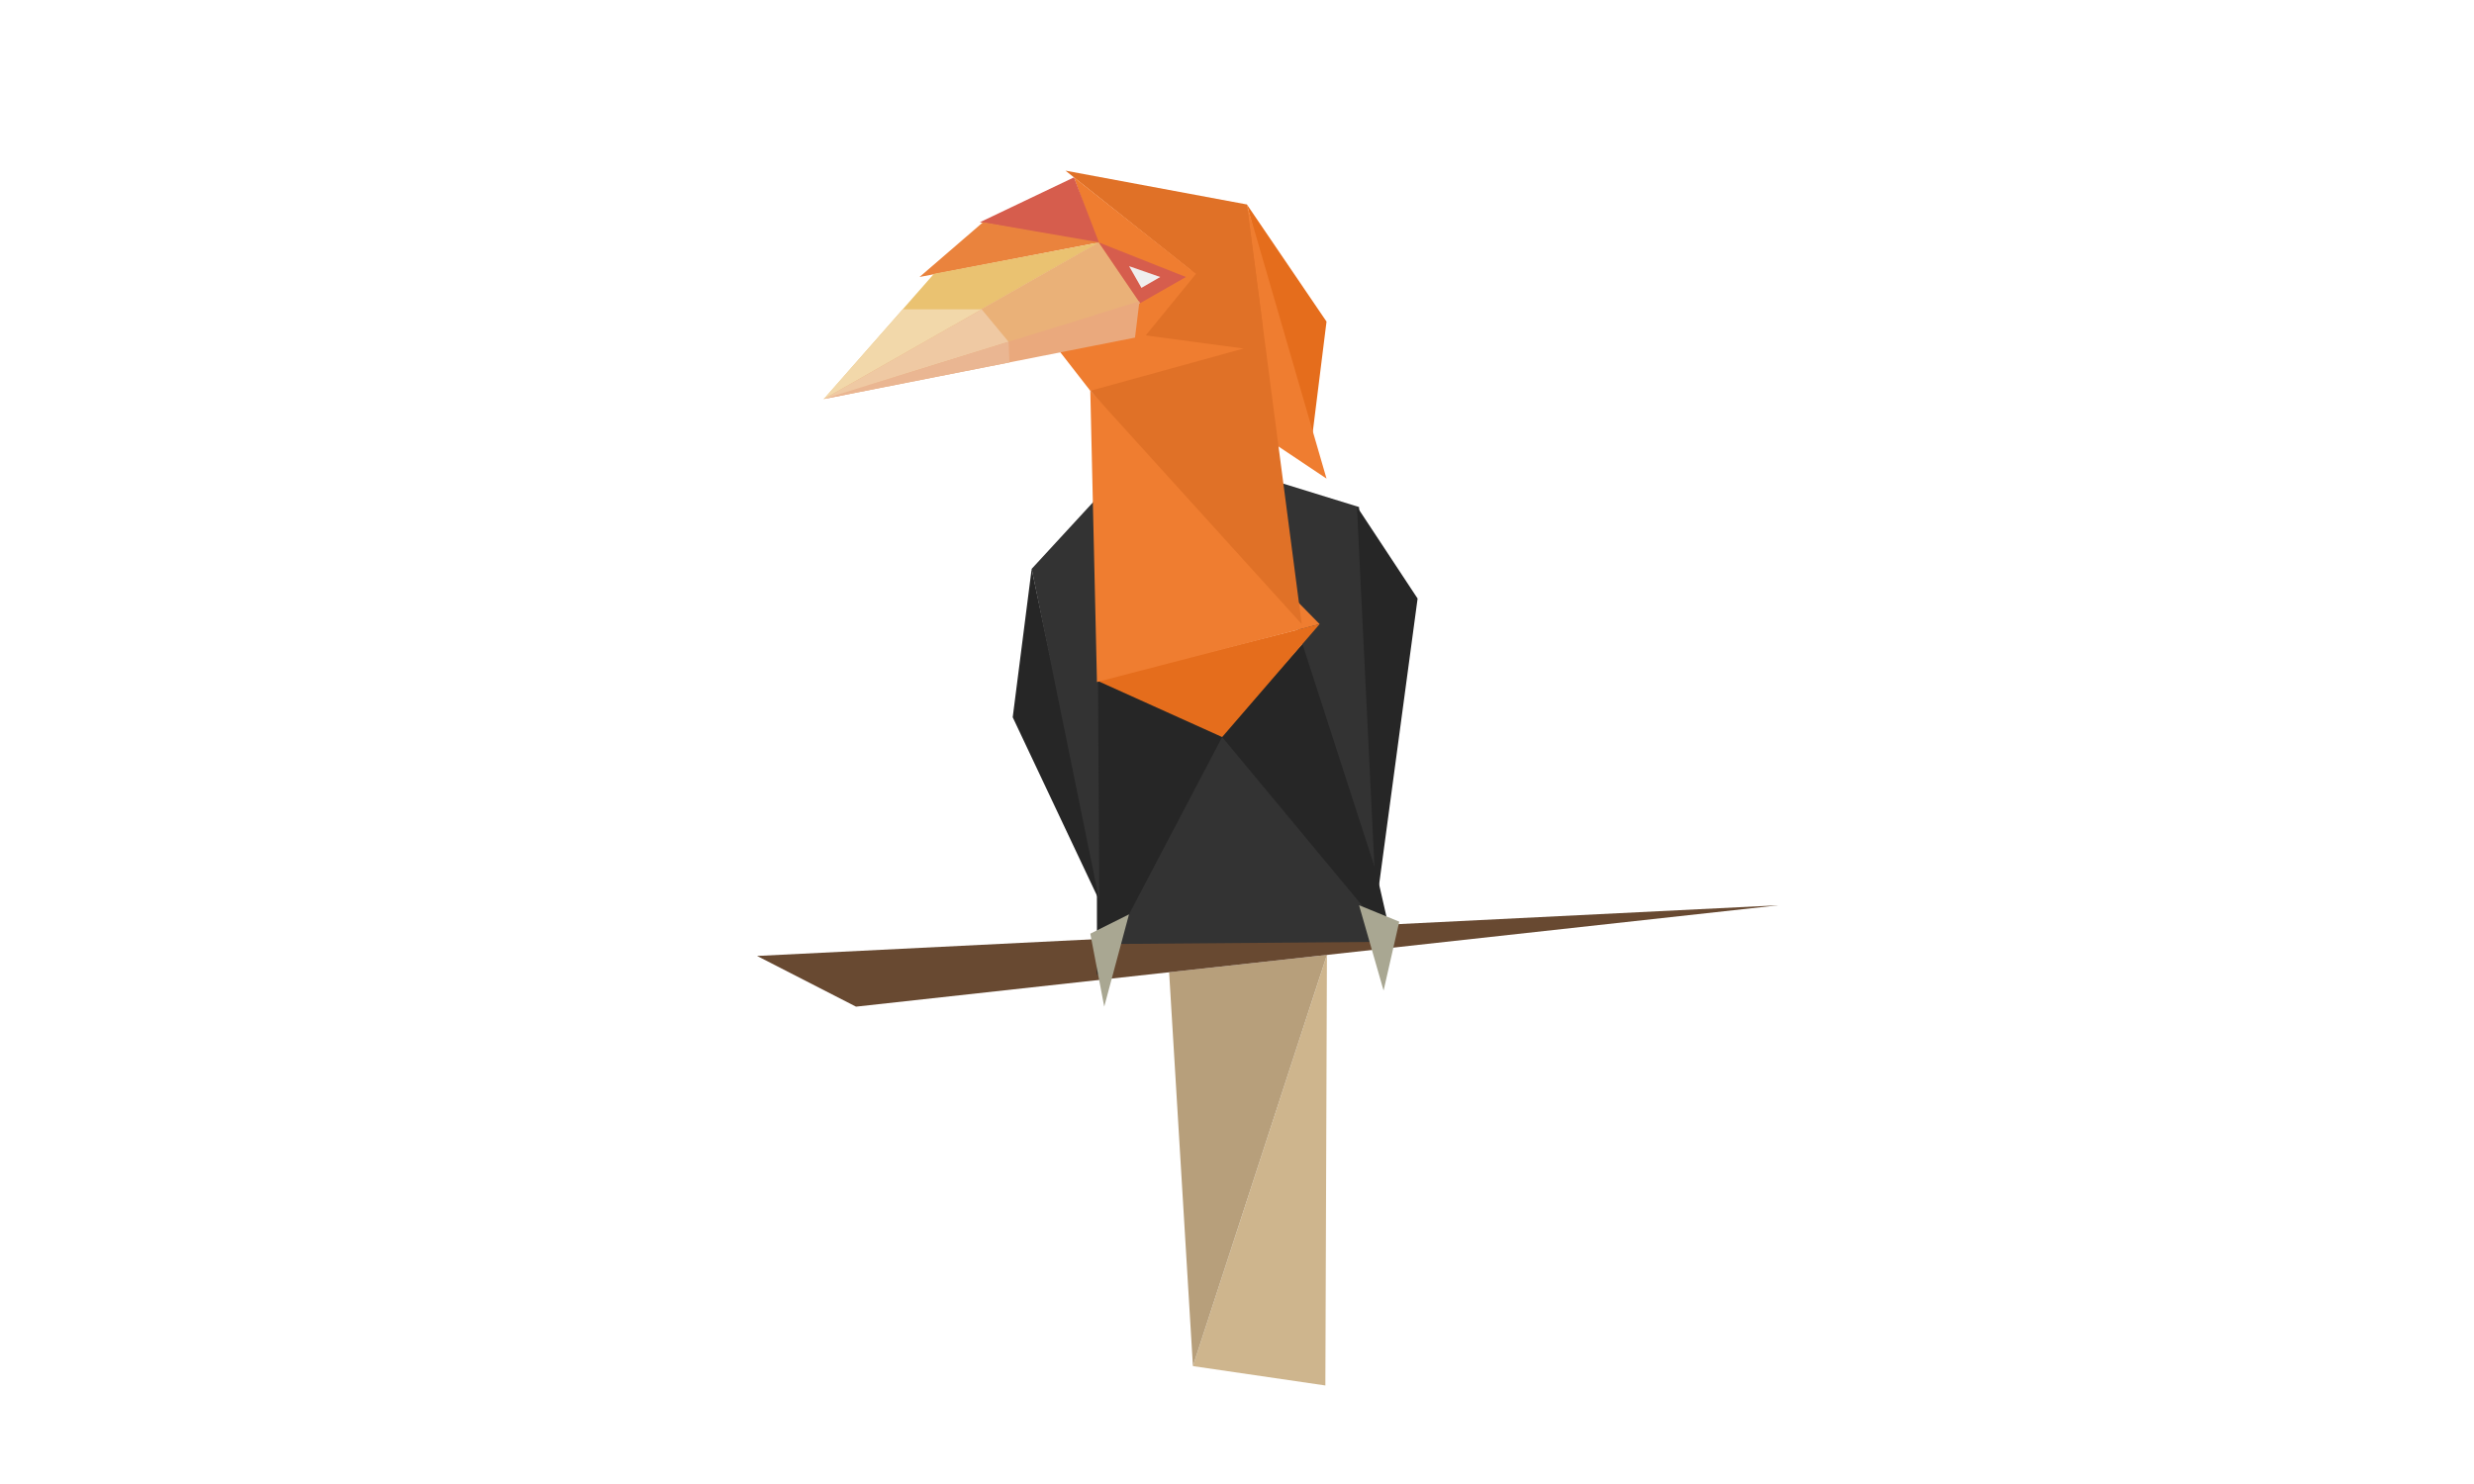 <svg xmlns="http://www.w3.org/2000/svg" xmlns:xlink="http://www.w3.org/1999/xlink" version="1.1" id="Layer_1" x="0px" y="0px" width="500px" height="300px" viewBox="0 0 500 300" enable-background="new 0 0 500 300" xml:space="preserve"><polygon fill="#CEB58D" points="241.092,276.167 267.859,280.083 268.175,193.038"/><polygon fill="#B79F7B" points="241.092,276.167 268.175,193.038 236.282,196.544"/><polygon fill="#684931" points="359.5,183 173,203.5 153,193.25"/><polygon fill="#262626" points="249,149.583 221.668,136.499 221.699,197.167"/><polygon fill="#262626" points="266.699,126.167 281.634,191.559 245.125,150.625"/><polygon fill="#333333" points="281.366,190.383 225.026,190.833 247,149"/><polygon fill="#A9A792" points="228.173,184.841 220.352,188.75 223.167,203.5"/><polygon fill="#A9A792" points="279.625,200.25 274.669,183 282.796,186.318"/><polygon fill="#262626" points="204.672,145 223.167,184.167 208.5,115"/><polygon fill="#333333" points="221.699,100.667 222.178,182.073 208.5,115"/><polygon fill="#333333" points="274.669,102.5 252,95.5 278.157,176.333"/><polygon fill="#262626" points="286.5,121 278.157,183 274.234,102.404"/><polygon fill="#E56D1C" points="247,149 266.699,126.167 221.692,137.583"/><polygon fill="#EF7D30" points="221.699,137.875 220.352,79 266.699,126.167"/><polygon fill="#E56D1C" points="268.092,65.012 264.833,91.167 252,41.333"/><polygon fill="#EF7D30" points="268.092,96.75 254.5,87.667 252,41.333"/><polygon fill="#E07127" points="263.083,126.167 252,41.333 220.352,79"/><polygon fill="#E07127" points="252,41.333 215.339,34.5 255.255,66.25"/><polygon fill="#EF7D30" points="241.718,55.358 217.053,35.855 229.385,70.454"/><polygon fill="#EF7D30" points="220.352,79 251.333,70.454 209.333,64.833"/><polygon fill="#D65D4D" points="239.677,56 222.028,49 230.222,61.397"/><polygon fill="#EFEFEF" points="234.485,56 230.688,58.192 228.188,53.808"/><polygon fill="#D65D4D" points="222.178,49.22 198.031,44.929 217.053,35.855"/><polygon fill="#EA833D" points="222.178,49 185.833,56 198.667,44.929"/><polygon fill="#EAC271" points="166.5,80.667 188.75,55.358 222.178,49"/><polygon fill="#EAB178" points="230.434,61.333 166.35,80.667 222.028,49"/><polygon fill="#EAA97D" points="229.385,68.249 166.5,80.667 230.284,60.894"/><polygon fill="#F2D8AA" points="198.392,62.528 166.5,80.667 182.446,62.529"/><polygon fill="#EFC9A3" points="198.392,62.528 203.83,69.094 166.5,80.667"/><polygon fill="#EAB692" points="204.006,73.26 203.83,69.094 166.5,80.667"/></svg>